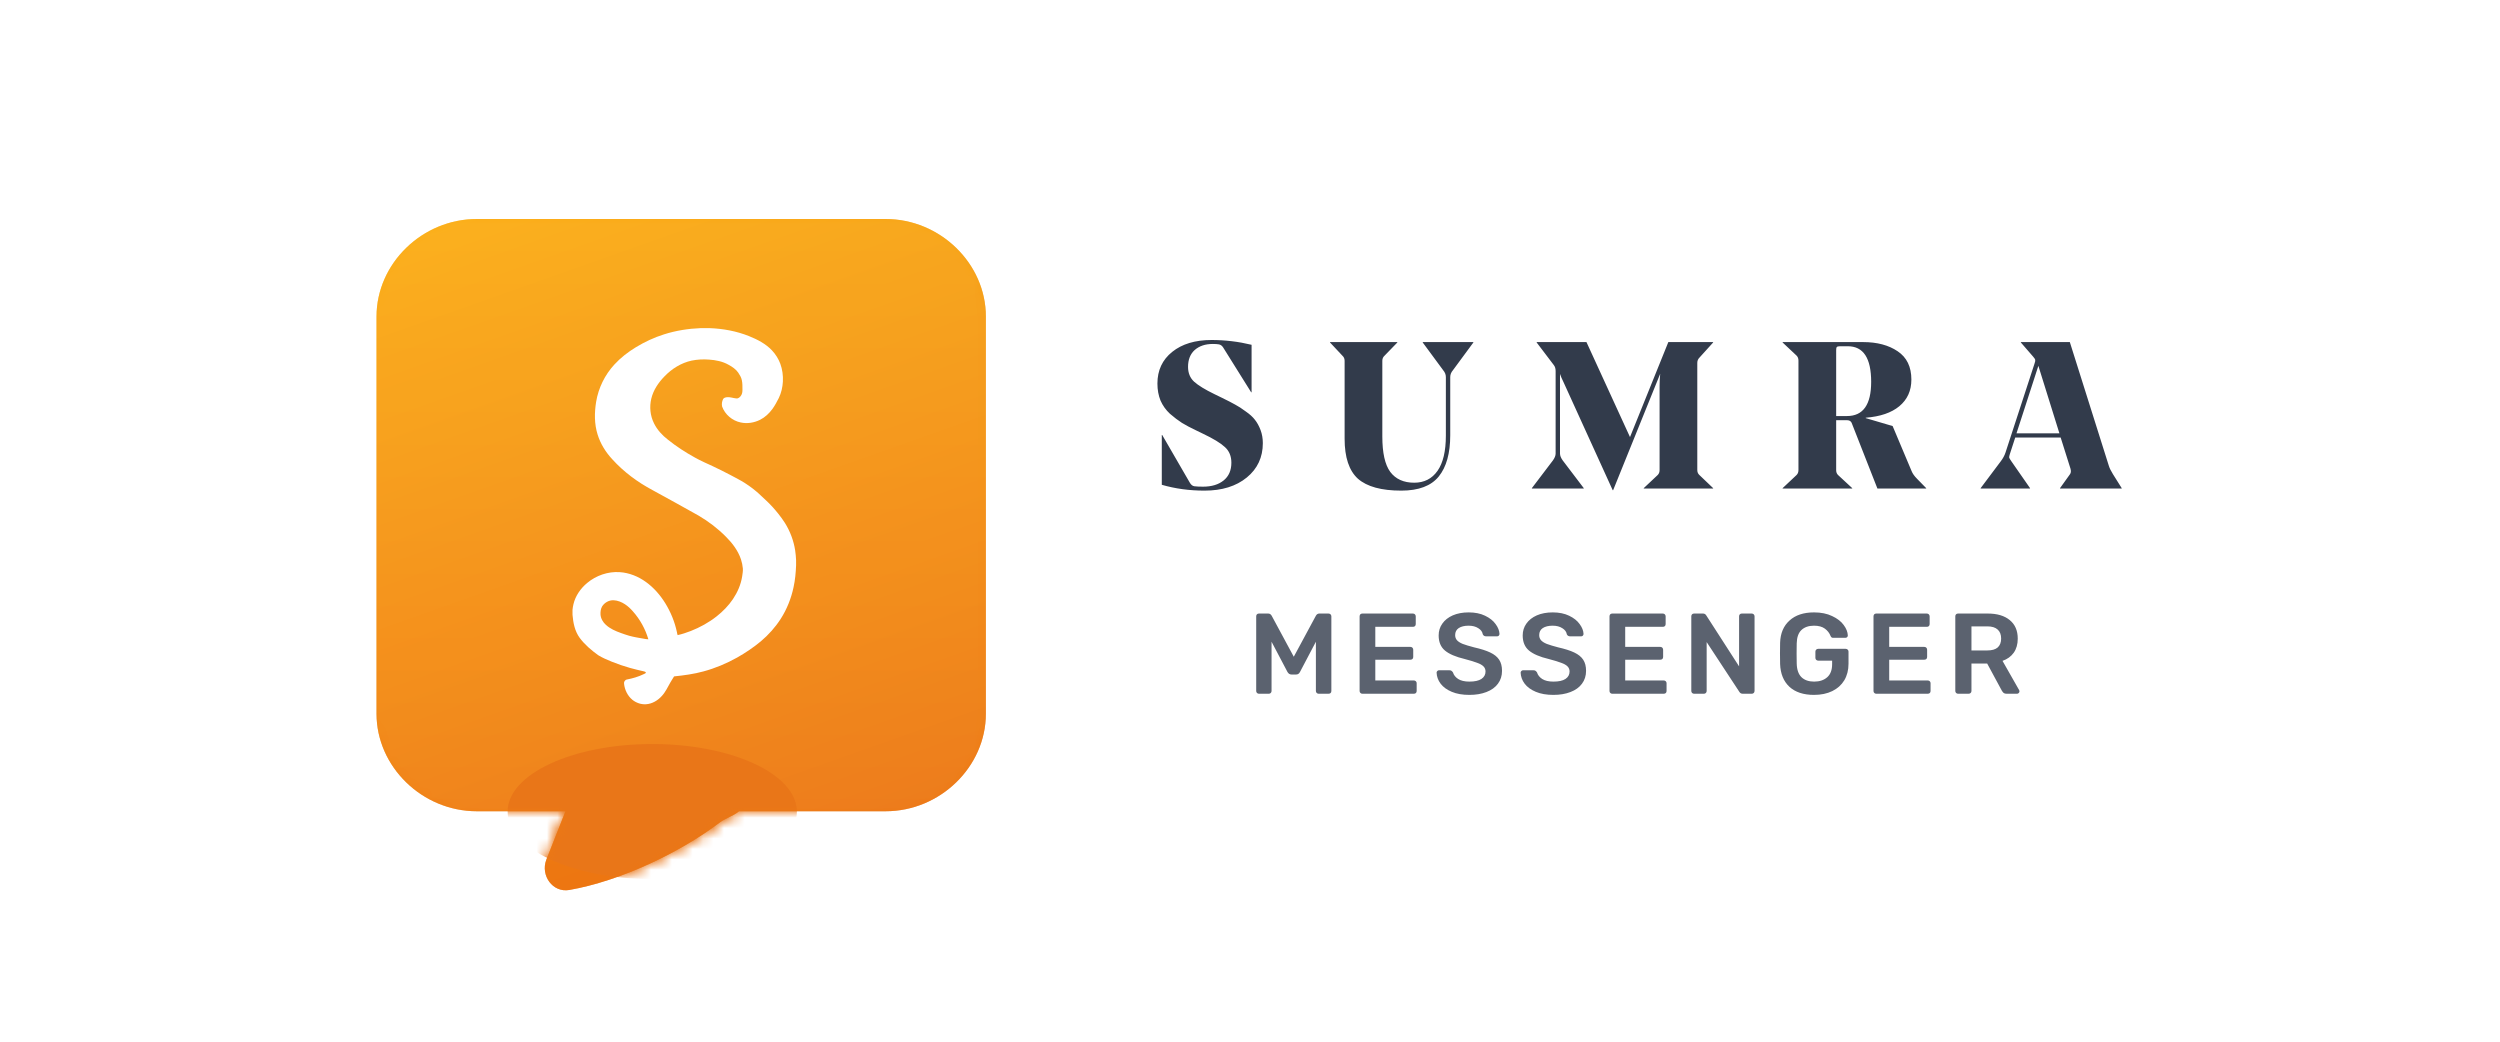 <svg width="240" height="100" viewBox="0 0 240 100" fill="none" xmlns="http://www.w3.org/2000/svg">
<path fill-rule="evenodd" clip-rule="evenodd" d="M45.772 21.024C40.533 21.024 36.147 25.3 36.147 30.38V68.524C36.147 73.603 40.533 77.88 45.772 77.88H54.288L52.436 82.558C51.886 84.049 53.051 85.719 54.658 85.437C59.578 84.573 65.282 81.845 69.097 78.96C69.672 78.525 70.412 78.334 70.948 77.88H85.016C90.256 77.88 94.642 73.603 94.642 68.524V30.38C94.642 25.3 90.256 21.024 85.016 21.024H45.772Z" fill="url(#paint0_linear_1439_3225)"/>
<path fill-rule="evenodd" clip-rule="evenodd" d="M45.772 21.024C40.533 21.024 36.147 25.3 36.147 30.38V68.524C36.147 73.603 40.533 77.88 45.772 77.88H54.288L52.436 82.558C51.886 84.049 53.051 85.719 54.658 85.437C59.578 84.573 65.282 81.845 69.097 78.96C69.672 78.525 70.412 78.334 70.948 77.88H85.016C90.256 77.88 94.642 73.603 94.642 68.524V30.38C94.642 25.3 90.256 21.024 85.016 21.024H45.772Z" fill="url(#paint1_linear_1439_3225)" fill-opacity="0.5"/>
<mask id="mask0_1439_3225" style="mask-type:alpha" maskUnits="userSpaceOnUse" x="36" y="21" width="59" height="65">
<path fill-rule="evenodd" clip-rule="evenodd" d="M45.772 21.024C40.533 21.024 36.147 25.3 36.147 30.38V68.524C36.147 73.603 40.533 77.88 45.772 77.88H54.288L52.436 82.558C51.886 84.049 53.051 85.719 54.658 85.437C59.578 84.573 65.282 81.845 69.097 78.96C69.672 78.525 70.412 78.334 70.948 77.88H85.016C90.256 77.88 94.642 73.603 94.642 68.524V30.38C94.642 25.3 90.256 21.024 85.016 21.024H45.772Z" fill="url(#paint2_linear_1439_3225)"/>
<path fill-rule="evenodd" clip-rule="evenodd" d="M45.772 21.024C40.533 21.024 36.147 25.3 36.147 30.38V68.524C36.147 73.603 40.533 77.88 45.772 77.88H54.288L52.436 82.558C51.886 84.049 53.051 85.719 54.658 85.437C59.578 84.573 65.282 81.845 69.097 78.96C69.672 78.525 70.412 78.334 70.948 77.88H85.016C90.256 77.88 94.642 73.603 94.642 68.524V30.38C94.642 25.3 90.256 21.024 85.016 21.024H45.772Z" fill="url(#paint3_linear_1439_3225)"/>
<path fill-rule="evenodd" clip-rule="evenodd" d="M45.772 21.024C40.533 21.024 36.147 25.3 36.147 30.38V68.524C36.147 73.603 40.533 77.88 45.772 77.88H54.288L52.436 82.558C51.886 84.049 53.051 85.719 54.658 85.437C59.578 84.573 65.282 81.845 69.097 78.96C69.672 78.525 70.412 78.334 70.948 77.88H85.016C90.256 77.88 94.642 73.603 94.642 68.524V30.38C94.642 25.3 90.256 21.024 85.016 21.024H45.772Z" fill="url(#paint4_linear_1439_3225)" fill-opacity="0.35"/>
</mask>
<g mask="url(#mask0_1439_3225)">
<g style="mix-blend-mode:soft-light">
<path d="M36.147 30.248C36.147 25.154 40.393 21.024 45.632 21.024H85.156C90.396 21.024 94.642 25.154 94.642 30.248V68.683C94.642 73.778 90.396 77.908 85.156 77.908H45.632C40.393 77.908 36.147 73.778 36.147 68.683V30.248Z" fill="white" fill-opacity="0.05"/>
</g>
<g filter="url(#filter0_f_1439_3225)">
<path d="M62.618 84.388C70.285 84.388 76.501 81.487 76.501 77.908C76.501 74.329 70.285 71.427 62.618 71.427C54.95 71.427 48.734 74.329 48.734 77.908C48.734 81.487 54.95 84.388 62.618 84.388Z" fill="#E97618"/>
</g>
<path d="M67.273 31.5H68.115C69.407 31.55 70.7 31.783 71.898 32.264C72.71 32.589 73.511 33.001 74.11 33.639C74.458 34.009 74.732 34.446 74.909 34.918C75.111 35.465 75.186 36.053 75.157 36.633C75.126 37.175 75.005 37.718 74.765 38.21C74.577 38.573 74.39 38.939 74.145 39.27C73.837 39.69 73.444 40.06 72.971 40.299C72.406 40.582 71.739 40.694 71.114 40.558C70.299 40.395 69.6 39.791 69.323 39.031C69.272 38.797 69.305 38.545 69.41 38.329C69.473 38.19 69.64 38.151 69.781 38.133C70.088 38.099 70.38 38.222 70.681 38.249C70.885 38.276 71.051 38.119 71.147 37.961C71.254 37.802 71.275 37.609 71.276 37.424C71.276 37.111 71.282 36.795 71.214 36.487C71.16 36.226 71.018 35.993 70.87 35.773C70.641 35.439 70.293 35.208 69.938 35.016C69.372 34.694 68.715 34.565 68.068 34.521C67.514 34.478 66.954 34.505 66.409 34.616C65.397 34.833 64.489 35.403 63.788 36.136C63.201 36.735 62.718 37.457 62.524 38.271C62.335 39.055 62.418 39.902 62.778 40.629C63.082 41.251 63.559 41.779 64.113 42.203C64.924 42.857 65.803 43.425 66.718 43.929C67.268 44.24 67.851 44.488 68.423 44.755C68.999 45.026 69.568 45.31 70.13 45.607C70.477 45.795 70.832 45.972 71.175 46.17C71.673 46.461 72.148 46.794 72.588 47.164C72.918 47.435 73.209 47.745 73.528 48.027C73.956 48.422 74.346 48.854 74.707 49.306C74.935 49.596 75.158 49.89 75.353 50.203C75.853 51.005 76.191 51.904 76.335 52.833C76.385 53.144 76.406 53.459 76.424 53.774V54.281C76.397 54.981 76.333 55.682 76.182 56.368C75.956 57.44 75.546 58.477 74.95 59.407C74.433 60.215 73.784 60.938 73.047 61.562C72.341 62.151 71.572 62.669 70.767 63.124C69.749 63.695 68.661 64.152 67.527 64.457C66.608 64.711 65.658 64.835 64.711 64.935C64.593 65.114 64.485 65.299 64.374 65.483C64.109 65.941 63.893 66.436 63.523 66.827C63.145 67.245 62.618 67.564 62.037 67.606C61.559 67.645 61.078 67.477 60.71 67.182C60.244 66.8 59.971 66.221 59.909 65.636C59.879 65.459 59.999 65.261 60.189 65.231C60.74 65.125 61.285 64.966 61.789 64.721C61.86 64.685 61.935 64.657 61.996 64.607C62.026 64.521 61.921 64.479 61.854 64.461C61.398 64.349 60.936 64.255 60.485 64.123C59.882 63.953 59.29 63.749 58.71 63.514C58.27 63.335 57.831 63.148 57.428 62.899C56.768 62.422 56.137 61.89 55.654 61.239C55.18 60.596 55.025 59.794 54.961 59.021V58.541C54.981 58.356 55.007 58.172 55.054 57.991C55.245 57.199 55.733 56.494 56.363 55.968C57.218 55.253 58.357 54.849 59.489 54.926C60.404 54.983 61.281 55.342 62.012 55.872C62.766 56.416 63.382 57.127 63.865 57.907C64.395 58.766 64.779 59.711 64.986 60.692C65.007 60.785 65.015 60.881 65.052 60.971C65.485 60.879 65.903 60.731 66.315 60.576C67.205 60.226 68.048 59.76 68.795 59.172C69.397 58.697 69.939 58.144 70.364 57.512C70.803 56.857 71.124 56.119 71.246 55.343C71.282 55.089 71.333 54.833 71.314 54.575C71.288 54.273 71.225 53.975 71.13 53.688C70.853 52.869 70.322 52.156 69.708 51.545C68.925 50.749 68.028 50.064 67.059 49.495C65.591 48.672 64.119 47.855 62.641 47.05C61.197 46.282 59.87 45.295 58.781 44.092C58.144 43.409 57.644 42.6 57.37 41.715C57.049 40.697 57.059 39.607 57.231 38.564C57.451 37.243 58.064 35.986 58.985 34.991C59.581 34.339 60.291 33.793 61.05 33.332C61.893 32.823 62.791 32.398 63.736 32.102C64.878 31.737 66.074 31.547 67.273 31.5ZM57.803 58.216C57.669 58.446 57.639 58.718 57.648 58.978C57.67 59.371 57.882 59.736 58.178 59.998C58.579 60.359 59.085 60.581 59.593 60.763C59.86 60.853 60.122 60.958 60.395 61.031C60.849 61.157 61.314 61.231 61.777 61.311C61.932 61.336 62.084 61.373 62.243 61.372C61.954 60.384 61.441 59.457 60.75 58.681C60.527 58.427 60.279 58.191 59.992 58.005C59.67 57.794 59.297 57.642 58.906 57.623C58.463 57.605 58.031 57.852 57.803 58.216Z" fill="white"/>
</g>
<path d="M121.232 42.54C121.232 43.9 120.718 45 119.692 45.84C118.665 46.68 117.312 47.1 115.632 47.1C114.178 47.1 112.812 46.913 111.532 46.54V41.76H111.572L114.212 46.32C114.332 46.533 114.478 46.653 114.652 46.68C114.852 46.707 115.132 46.72 115.492 46.72C116.318 46.72 116.978 46.52 117.472 46.12C117.965 45.72 118.212 45.153 118.212 44.42C118.212 43.793 118.005 43.293 117.592 42.92C117.178 42.533 116.465 42.1 115.452 41.62L114.832 41.32C114.298 41.067 113.845 40.827 113.472 40.6C113.098 40.36 112.712 40.067 112.312 39.72C111.925 39.36 111.625 38.94 111.412 38.46C111.212 37.967 111.112 37.42 111.112 36.82C111.112 35.553 111.585 34.54 112.532 33.78C113.478 33.02 114.738 32.64 116.312 32.64C117.605 32.64 118.885 32.793 120.152 33.1V37.66H120.112L117.412 33.34C117.305 33.18 117.172 33.087 117.012 33.06C116.865 33.033 116.672 33.02 116.432 33.02C115.712 33.02 115.132 33.213 114.692 33.6C114.265 33.987 114.052 34.527 114.052 35.22C114.052 35.807 114.245 36.28 114.632 36.64C115.032 37 115.685 37.4 116.592 37.84L117.332 38.2C117.852 38.453 118.265 38.667 118.572 38.84C118.878 39 119.218 39.22 119.592 39.5C119.978 39.767 120.272 40.033 120.472 40.3C120.685 40.567 120.865 40.893 121.012 41.28C121.158 41.667 121.232 42.087 121.232 42.54ZM134.523 47.1C132.616 47.1 131.23 46.72 130.363 45.96C129.51 45.187 129.083 43.907 129.083 42.12V34.64C129.083 34.44 129.016 34.28 128.883 34.16L127.683 32.88V32.84H134.143V32.88L132.903 34.16C132.77 34.28 132.703 34.44 132.703 34.64V41.9C132.703 43.473 132.956 44.607 133.463 45.3C133.983 45.993 134.75 46.34 135.763 46.34C136.723 46.34 137.47 45.96 138.003 45.2C138.536 44.44 138.803 43.313 138.803 41.82V36.2C138.803 35.96 138.716 35.74 138.543 35.54L136.583 32.88V32.84H141.443V32.88L139.483 35.54C139.31 35.74 139.223 35.96 139.223 36.2V41.78C139.223 43.513 138.856 44.833 138.123 45.74C137.39 46.647 136.19 47.1 134.523 47.1ZM162.94 45.12C162.94 45.32 163.007 45.48 163.14 45.6L164.46 46.86V46.9H157.8V46.86L159.14 45.6C159.26 45.48 159.32 45.32 159.32 45.12V37.08C159.32 36.68 159.34 36.28 159.38 35.88L154.86 47.06H154.82L150.14 36.78C149.94 36.367 149.813 36.073 149.76 35.9V43.54C149.76 43.74 149.847 43.96 150.02 44.2L152.04 46.86V46.9H147.06V46.86L149.08 44.2C149.253 43.96 149.34 43.74 149.34 43.54V35.62C149.34 35.38 149.28 35.187 149.16 35.04L147.52 32.88V32.84H152.3L156.48 41.96L160.16 32.84H164.46V32.88L163.14 34.34C163.007 34.473 162.94 34.64 162.94 34.84V45.12ZM177.312 40.34H176.272V45.14C176.272 45.34 176.339 45.5 176.472 45.62L177.812 46.86V46.9H171.132V46.86L172.472 45.6C172.592 45.48 172.652 45.32 172.652 45.12V34.62C172.652 34.42 172.592 34.26 172.472 34.14L171.132 32.88V32.84H178.852C180.199 32.84 181.305 33.133 182.172 33.72C183.052 34.307 183.492 35.213 183.492 36.44C183.492 37.507 183.105 38.36 182.332 39C181.572 39.627 180.499 39.993 179.112 40.1V40.14L181.692 40.9L183.512 45.22C183.605 45.46 183.785 45.713 184.052 45.98L184.912 46.86V46.9H180.232L177.752 40.58C177.672 40.42 177.525 40.34 177.312 40.34ZM176.272 33.62V39.94H177.312C178.859 39.94 179.632 38.847 179.632 36.66C179.632 34.38 178.885 33.24 177.392 33.24H176.632C176.472 33.24 176.372 33.267 176.332 33.32C176.292 33.36 176.272 33.46 176.272 33.62ZM193.463 42L192.943 43.6C192.89 43.76 192.87 43.873 192.883 43.94C192.91 44.007 192.983 44.127 193.103 44.3L194.883 46.86V46.9H190.143V46.86L192.063 44.3C192.277 44.02 192.43 43.74 192.523 43.46L195.303 34.94C195.37 34.753 195.397 34.627 195.383 34.56C195.37 34.48 195.303 34.373 195.183 34.24L194.003 32.88V32.84H198.703L202.443 44.7C202.51 44.927 202.643 45.2 202.843 45.52L203.683 46.86V46.9H197.763V46.86L198.723 45.52C198.817 45.387 198.83 45.207 198.763 44.98L197.823 42H193.463ZM195.683 35.12L193.583 41.6H197.703L195.683 35.12Z" fill="#323B4B"/>
<path opacity="0.8" d="M120.859 66.6C120.785 66.6 120.723 66.574 120.672 66.523C120.62 66.472 120.595 66.409 120.595 66.336V59.175C120.595 59.094 120.617 59.028 120.661 58.977C120.712 58.926 120.778 58.9 120.859 58.9H121.75C121.889 58.9 121.999 58.97 122.08 59.109L124.203 63.047L126.326 59.109C126.406 58.97 126.516 58.9 126.656 58.9H127.536C127.616 58.9 127.682 58.926 127.734 58.977C127.785 59.028 127.811 59.094 127.811 59.175V66.336C127.811 66.417 127.785 66.483 127.734 66.534C127.682 66.578 127.616 66.6 127.536 66.6H126.59C126.516 66.6 126.454 66.574 126.403 66.523C126.351 66.472 126.326 66.409 126.326 66.336V61.606L124.797 64.51C124.716 64.671 124.595 64.752 124.434 64.752H123.972C123.818 64.752 123.693 64.671 123.598 64.51L122.069 61.606V66.336C122.069 66.409 122.043 66.472 121.992 66.523C121.948 66.574 121.885 66.6 121.805 66.6H120.859ZM130.786 66.6C130.712 66.6 130.65 66.574 130.599 66.523C130.547 66.472 130.522 66.409 130.522 66.336V59.175C130.522 59.094 130.544 59.028 130.588 58.977C130.639 58.926 130.705 58.9 130.786 58.9H135.637C135.717 58.9 135.783 58.926 135.835 58.977C135.886 59.028 135.912 59.094 135.912 59.175V59.912C135.912 59.993 135.886 60.059 135.835 60.11C135.783 60.154 135.717 60.176 135.637 60.176H132.029V62.101H135.395C135.475 62.101 135.541 62.127 135.593 62.178C135.644 62.229 135.67 62.295 135.67 62.376V63.069C135.67 63.15 135.644 63.216 135.593 63.267C135.541 63.311 135.475 63.333 135.395 63.333H132.029V65.324H135.725C135.805 65.324 135.871 65.35 135.923 65.401C135.974 65.445 136 65.507 136 65.588V66.336C136 66.417 135.974 66.483 135.923 66.534C135.871 66.578 135.805 66.6 135.725 66.6H130.786ZM141.059 66.71C140.399 66.71 139.834 66.611 139.365 66.413C138.896 66.215 138.54 65.955 138.298 65.632C138.056 65.309 137.928 64.957 137.913 64.576C137.913 64.517 137.935 64.466 137.979 64.422C138.023 64.371 138.078 64.345 138.144 64.345H139.145C139.226 64.345 139.292 64.363 139.343 64.4C139.394 64.437 139.442 64.488 139.486 64.554C139.559 64.803 139.724 65.012 139.981 65.181C140.245 65.35 140.604 65.434 141.059 65.434C141.572 65.434 141.957 65.35 142.214 65.181C142.478 65.005 142.61 64.767 142.61 64.466C142.61 64.268 142.544 64.103 142.412 63.971C142.28 63.839 142.078 63.725 141.807 63.63C141.543 63.527 141.147 63.406 140.619 63.267C139.754 63.062 139.119 62.79 138.716 62.453C138.313 62.116 138.111 61.632 138.111 61.001C138.111 60.576 138.228 60.198 138.463 59.868C138.698 59.531 139.031 59.267 139.464 59.076C139.904 58.885 140.414 58.79 140.993 58.79C141.602 58.79 142.126 58.896 142.566 59.109C143.013 59.322 143.351 59.589 143.578 59.912C143.813 60.227 143.937 60.543 143.952 60.858C143.952 60.917 143.93 60.972 143.886 61.023C143.842 61.067 143.787 61.089 143.721 61.089H142.676C142.515 61.089 142.405 61.023 142.346 60.891C142.309 60.656 142.166 60.462 141.917 60.308C141.668 60.147 141.36 60.066 140.993 60.066C140.59 60.066 140.271 60.143 140.036 60.297C139.809 60.451 139.695 60.675 139.695 60.968C139.695 61.166 139.754 61.331 139.871 61.463C139.988 61.595 140.172 61.712 140.421 61.815C140.67 61.91 141.033 62.02 141.51 62.145C142.163 62.292 142.68 62.457 143.061 62.64C143.45 62.823 143.736 63.054 143.919 63.333C144.102 63.612 144.194 63.967 144.194 64.4C144.194 64.877 144.062 65.291 143.798 65.643C143.541 65.988 143.175 66.252 142.698 66.435C142.229 66.618 141.682 66.71 141.059 66.71ZM149.127 66.71C148.467 66.71 147.903 66.611 147.433 66.413C146.964 66.215 146.608 65.955 146.366 65.632C146.124 65.309 145.996 64.957 145.981 64.576C145.981 64.517 146.003 64.466 146.047 64.422C146.091 64.371 146.146 64.345 146.212 64.345H147.213C147.294 64.345 147.36 64.363 147.411 64.4C147.463 64.437 147.51 64.488 147.554 64.554C147.628 64.803 147.793 65.012 148.049 65.181C148.313 65.35 148.673 65.434 149.127 65.434C149.641 65.434 150.026 65.35 150.282 65.181C150.546 65.005 150.678 64.767 150.678 64.466C150.678 64.268 150.612 64.103 150.48 63.971C150.348 63.839 150.147 63.725 149.875 63.63C149.611 63.527 149.215 63.406 148.687 63.267C147.822 63.062 147.188 62.79 146.784 62.453C146.381 62.116 146.179 61.632 146.179 61.001C146.179 60.576 146.297 60.198 146.531 59.868C146.766 59.531 147.1 59.267 147.532 59.076C147.972 58.885 148.482 58.79 149.061 58.79C149.67 58.79 150.194 58.896 150.634 59.109C151.082 59.322 151.419 59.589 151.646 59.912C151.881 60.227 152.006 60.543 152.02 60.858C152.02 60.917 151.998 60.972 151.954 61.023C151.91 61.067 151.855 61.089 151.789 61.089H150.744C150.583 61.089 150.473 61.023 150.414 60.891C150.378 60.656 150.235 60.462 149.985 60.308C149.736 60.147 149.428 60.066 149.061 60.066C148.658 60.066 148.339 60.143 148.104 60.297C147.877 60.451 147.763 60.675 147.763 60.968C147.763 61.166 147.822 61.331 147.939 61.463C148.057 61.595 148.24 61.712 148.489 61.815C148.739 61.91 149.102 62.02 149.578 62.145C150.231 62.292 150.748 62.457 151.129 62.64C151.518 62.823 151.804 63.054 151.987 63.333C152.171 63.612 152.262 63.967 152.262 64.4C152.262 64.877 152.13 65.291 151.866 65.643C151.61 65.988 151.243 66.252 150.766 66.435C150.297 66.618 149.751 66.71 149.127 66.71ZM154.776 66.6C154.702 66.6 154.64 66.574 154.589 66.523C154.537 66.472 154.512 66.409 154.512 66.336V59.175C154.512 59.094 154.534 59.028 154.578 58.977C154.629 58.926 154.695 58.9 154.776 58.9H159.627C159.707 58.9 159.773 58.926 159.825 58.977C159.876 59.028 159.902 59.094 159.902 59.175V59.912C159.902 59.993 159.876 60.059 159.825 60.11C159.773 60.154 159.707 60.176 159.627 60.176H156.019V62.101H159.385C159.465 62.101 159.531 62.127 159.583 62.178C159.634 62.229 159.66 62.295 159.66 62.376V63.069C159.66 63.15 159.634 63.216 159.583 63.267C159.531 63.311 159.465 63.333 159.385 63.333H156.019V65.324H159.715C159.795 65.324 159.861 65.35 159.913 65.401C159.964 65.445 159.99 65.507 159.99 65.588V66.336C159.99 66.417 159.964 66.483 159.913 66.534C159.861 66.578 159.795 66.6 159.715 66.6H154.776ZM162.629 66.6C162.556 66.6 162.494 66.574 162.442 66.523C162.391 66.472 162.365 66.409 162.365 66.336V59.175C162.365 59.094 162.387 59.028 162.431 58.977C162.483 58.926 162.549 58.9 162.629 58.9H163.487C163.627 58.9 163.733 58.962 163.806 59.087L166.952 63.971V59.175C166.952 59.094 166.974 59.028 167.018 58.977C167.07 58.926 167.136 58.9 167.216 58.9H168.162C168.243 58.9 168.309 58.926 168.36 58.977C168.412 59.028 168.437 59.094 168.437 59.175V66.325C168.437 66.406 168.412 66.472 168.36 66.523C168.309 66.574 168.247 66.6 168.173 66.6H167.304C167.158 66.6 167.048 66.538 166.974 66.413L163.839 61.639V66.336C163.839 66.409 163.814 66.472 163.762 66.523C163.718 66.574 163.656 66.6 163.575 66.6H162.629ZM174.146 66.71C173.134 66.71 172.345 66.45 171.781 65.929C171.223 65.408 170.926 64.682 170.89 63.751C170.882 63.538 170.879 63.197 170.879 62.728C170.879 62.259 170.882 61.918 170.89 61.705C170.919 60.796 171.22 60.084 171.792 59.571C172.364 59.05 173.148 58.79 174.146 58.79C174.82 58.79 175.4 58.907 175.884 59.142C176.375 59.369 176.745 59.655 176.995 60C177.244 60.337 177.376 60.671 177.391 61.001C177.391 61.067 177.369 61.122 177.325 61.166C177.281 61.21 177.222 61.232 177.149 61.232H175.994C175.92 61.232 175.865 61.217 175.829 61.188C175.792 61.159 175.759 61.111 175.73 61.045C175.627 60.774 175.447 60.543 175.191 60.352C174.934 60.161 174.586 60.066 174.146 60.066C173.632 60.066 173.229 60.205 172.936 60.484C172.65 60.755 172.499 61.181 172.485 61.76C172.477 61.973 172.474 62.295 172.474 62.728C172.474 63.153 172.477 63.476 172.485 63.696C172.499 64.29 172.653 64.73 172.947 65.016C173.24 65.295 173.643 65.434 174.157 65.434C174.677 65.434 175.095 65.295 175.411 65.016C175.726 64.737 175.884 64.319 175.884 63.762V63.421H174.542C174.468 63.421 174.406 63.395 174.355 63.344C174.303 63.293 174.278 63.23 174.278 63.157V62.552C174.278 62.479 174.303 62.416 174.355 62.365C174.406 62.314 174.468 62.288 174.542 62.288H177.182C177.262 62.288 177.328 62.314 177.38 62.365C177.431 62.416 177.457 62.479 177.457 62.552V63.718C177.457 64.327 177.321 64.858 177.05 65.313C176.778 65.76 176.393 66.105 175.895 66.347C175.396 66.589 174.813 66.71 174.146 66.71ZM180.12 66.6C180.046 66.6 179.984 66.574 179.933 66.523C179.881 66.472 179.856 66.409 179.856 66.336V59.175C179.856 59.094 179.878 59.028 179.922 58.977C179.973 58.926 180.039 58.9 180.12 58.9H184.971C185.051 58.9 185.117 58.926 185.169 58.977C185.22 59.028 185.246 59.094 185.246 59.175V59.912C185.246 59.993 185.22 60.059 185.169 60.11C185.117 60.154 185.051 60.176 184.971 60.176H181.363V62.101H184.729C184.809 62.101 184.875 62.127 184.927 62.178C184.978 62.229 185.004 62.295 185.004 62.376V63.069C185.004 63.15 184.978 63.216 184.927 63.267C184.875 63.311 184.809 63.333 184.729 63.333H181.363V65.324H185.059C185.139 65.324 185.205 65.35 185.257 65.401C185.308 65.445 185.334 65.507 185.334 65.588V66.336C185.334 66.417 185.308 66.483 185.257 66.534C185.205 66.578 185.139 66.6 185.059 66.6H180.12ZM187.973 66.6C187.9 66.6 187.837 66.574 187.786 66.523C187.735 66.472 187.709 66.409 187.709 66.336V59.175C187.709 59.094 187.731 59.028 187.775 58.977C187.826 58.926 187.892 58.9 187.973 58.9H190.822C191.724 58.9 192.428 59.109 192.934 59.527C193.447 59.945 193.704 60.539 193.704 61.309C193.704 61.844 193.576 62.295 193.319 62.662C193.062 63.021 192.703 63.282 192.241 63.443L193.836 66.248C193.858 66.292 193.869 66.332 193.869 66.369C193.869 66.435 193.843 66.49 193.792 66.534C193.748 66.578 193.697 66.6 193.638 66.6H192.626C192.509 66.6 192.417 66.574 192.351 66.523C192.285 66.464 192.226 66.391 192.175 66.303L190.767 63.696H189.26V66.336C189.26 66.409 189.234 66.472 189.183 66.523C189.132 66.574 189.066 66.6 188.985 66.6H187.973ZM190.789 62.442C191.229 62.442 191.559 62.347 191.779 62.156C191.999 61.958 192.109 61.672 192.109 61.298C192.109 60.924 191.999 60.638 191.779 60.44C191.559 60.235 191.229 60.132 190.789 60.132H189.26V62.442H190.789Z" fill="#323B4B"/>
<defs>
<filter id="filter0_f_1439_3225" x="-33.804" y="-11.111" width="192.844" height="178.038" filterUnits="userSpaceOnUse" color-interpolation-filters="sRGB">
<feFlood flood-opacity="0" result="BackgroundImageFix"/>
<feBlend mode="normal" in="SourceGraphic" in2="BackgroundImageFix" result="shape"/>
<feGaussianBlur stdDeviation="41.269" result="effect1_foregroundBlur_1439_3225"/>
</filter>
<linearGradient id="paint0_linear_1439_3225" x1="36.147" y1="21.024" x2="60.982" y2="91.215" gradientUnits="userSpaceOnUse">
<stop stop-color="#FCBF22"/>
<stop offset="1" stop-color="#DD7021"/>
</linearGradient>
<linearGradient id="paint1_linear_1439_3225" x1="65.51" y1="21.024" x2="65.51" y2="86.017" gradientUnits="userSpaceOnUse">
<stop stop-color="#FD9D04"/>
<stop offset="1" stop-color="#FA7302"/>
</linearGradient>
<linearGradient id="paint2_linear_1439_3225" x1="36.147" y1="21.024" x2="100.617" y2="79.379" gradientUnits="userSpaceOnUse">
<stop stop-color="#00B1FF"/>
<stop offset="1" stop-color="#006BFF"/>
</linearGradient>
<linearGradient id="paint3_linear_1439_3225" x1="36.147" y1="21.024" x2="60.982" y2="91.215" gradientUnits="userSpaceOnUse">
<stop stop-color="#FCBF22"/>
<stop offset="1" stop-color="#DD7021"/>
</linearGradient>
<linearGradient id="paint4_linear_1439_3225" x1="65.51" y1="21.024" x2="65.51" y2="86.017" gradientUnits="userSpaceOnUse">
<stop stop-color="#FD9D04"/>
<stop offset="1" stop-color="#FA7302"/>
</linearGradient>
</defs>
</svg>
